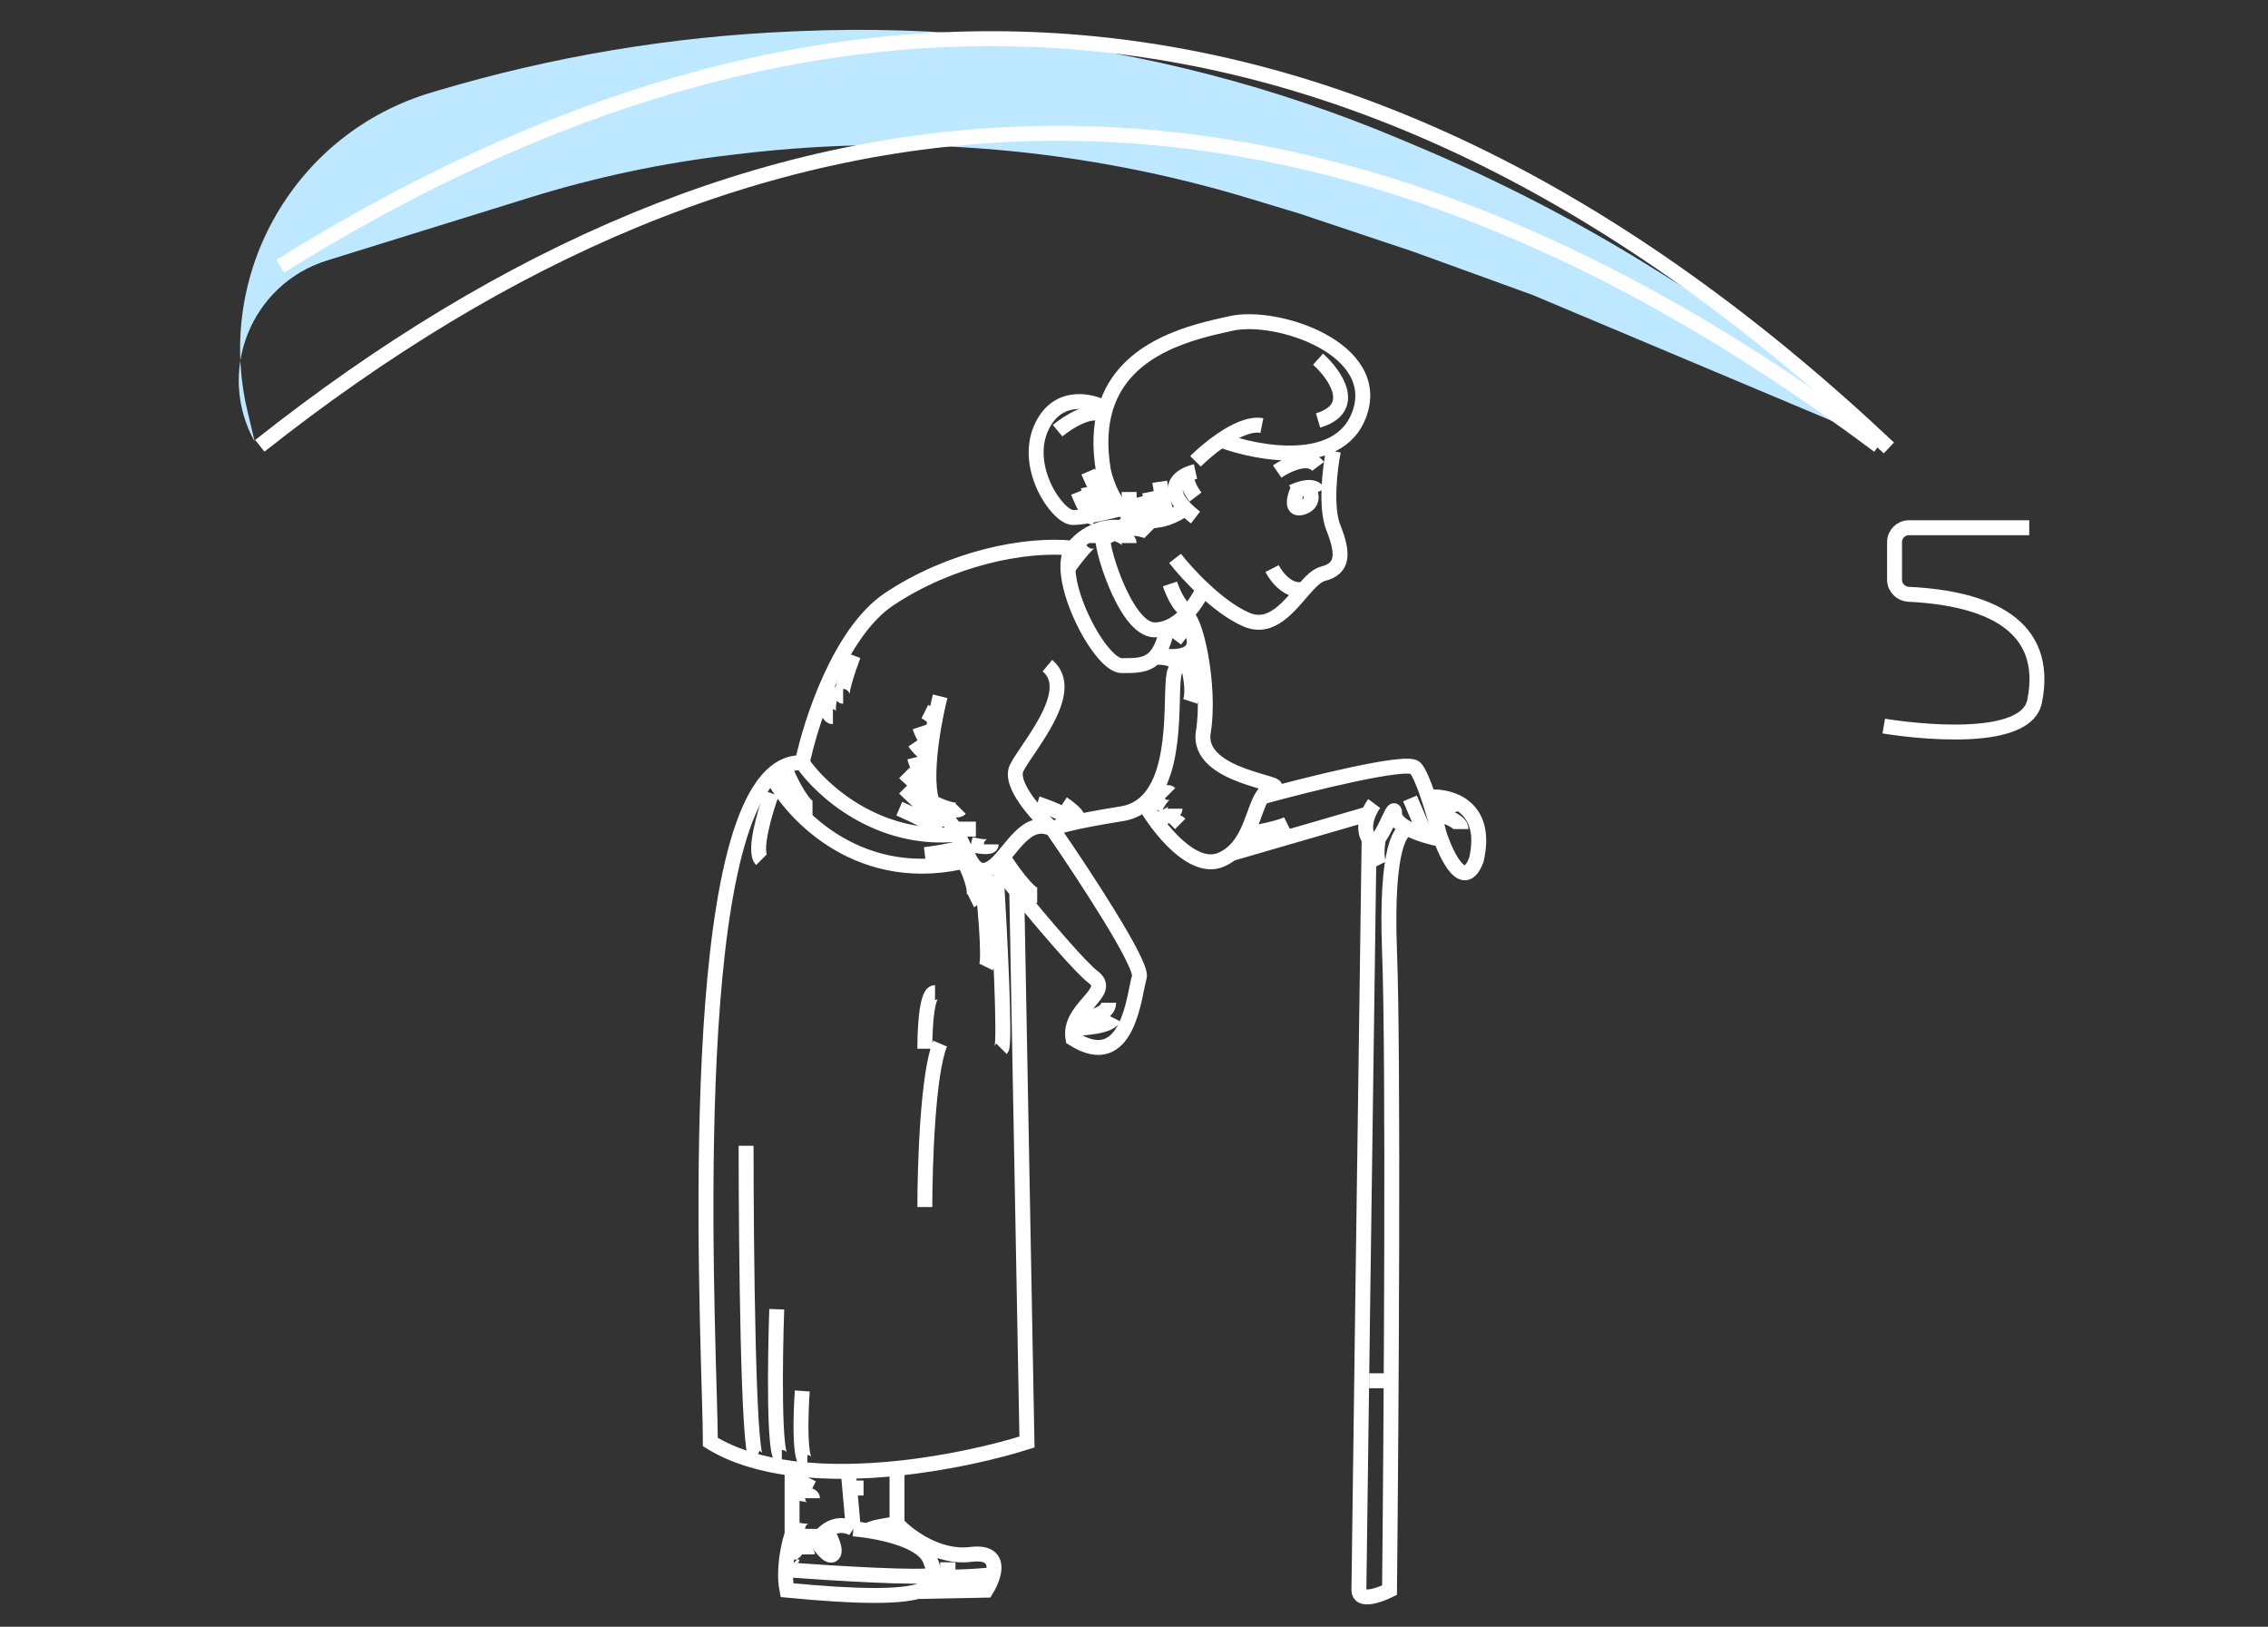 <svg width="152" height="109" viewBox="0 0 152 109" fill="none" xmlns="http://www.w3.org/2000/svg">
<rect x="0" y="0" width="152" height="109" fill="#333333" stroke="none"/>
<path d="M135.998 35.359H127.935C127.403 35.359 126.971 35.791 126.971 36.324V38.84C126.971 39.367 127.394 39.794 127.92 39.82C133.251 40.081 137.383 41.883 136.359 46.988C135.701 50.27 126.248 48.649 126.248 48.649" stroke="white" strokeLinecap="round"/>
<path d="M77.726 43.915C78.981 44.143 81.08 43.984 79.437 41.52" stroke="white"/>
<path d="M67.116 57.263C67.686 58.176 68.964 60.001 69.511 60.001M72.249 68.215C72.934 68.215 74.303 68.01 74.303 67.188M71.907 68.899C72.706 68.899 74.371 68.762 74.645 68.215M61.982 70.268C61.982 69.926 61.982 66.504 62.666 66.504M61.982 80.878C61.982 78.026 62.187 71.843 63.009 69.926M53.084 104.493C53.084 104.379 53.152 104.219 53.426 104.493M52.741 103.467C53.197 103.58 54.11 103.878 54.11 104.151M53.084 102.439C53.54 102.554 54.453 102.713 54.453 102.439M53.084 100.044C53.54 100.044 54.453 100.112 54.453 100.386M53.084 99.017L54.453 99.701M56.848 99.701H57.875M63.009 105.178H64.035M52.057 87.723C51.943 91.032 51.851 97.648 52.399 97.648M53.768 93.199C53.654 94.796 53.562 97.99 54.11 97.99M50.003 76.771C50.003 83.616 50.14 97.374 50.687 97.648M64.72 57.947C65.062 58.632 65.609 60.069 65.062 60.343M65.746 58.29C65.975 60.229 66.362 64.245 66.089 64.792M66.773 58.632C67.001 62.397 67.389 69.995 67.115 70.268M91.757 92.514H93.126" stroke="white" strokeWidth="0.3"/>
<path d="M55.822 45.969C55.594 46.653 55.274 48.022 55.822 48.022M57.191 43.915C56.848 44.828 56.232 46.653 56.506 46.653M52.741 51.787C53.084 52.586 53.905 54.183 54.453 54.183M51.715 53.156C51.258 54.411 50.483 57.058 51.03 57.605M61.982 57.263C62.894 57.149 64.72 56.852 64.72 56.578" stroke="white" strokeWidth="0.3"/>
<path d="M89.362 30.225C89.134 31.366 88.814 33.99 89.362 35.359C90.046 37.07 90.046 38.097 88.677 38.439C88.262 38.543 87.847 38.962 87.403 39.466M78.752 37.413C79.138 37.909 79.824 38.695 80.646 39.466M85.255 38.097C85.546 38.667 86.383 39.74 87.403 39.466M87.403 39.466C86.383 40.624 85.213 42.235 83.543 41.52C82.554 41.096 81.523 40.289 80.646 39.466M86.624 32.963C86.719 32.916 86.837 32.864 86.966 32.818M88.335 32.963C88.212 32.718 87.947 32.646 87.65 32.663M85.597 31.594C86.256 31.138 87.727 30.431 88.335 31.252M76.014 34.675C75.784 34.858 75.45 35.116 75.116 35.359M80.646 39.466C80.646 39.466 80.217 40.437 79.436 41.222M80.121 31.594C79.942 31.634 79.752 31.695 79.571 31.779M80.121 34.675C79.846 34.461 79.62 34.26 79.436 34.07M80.121 30.91C80.513 30.517 81.138 29.968 81.832 29.492M84.57 28.514C83.79 28.358 82.751 28.861 81.832 29.492M81.832 29.492C84.342 30.421 89.704 31.389 91.073 27.829C92.784 23.38 85.597 20.985 82.516 21.669C80.097 22.207 75.357 23.166 74.096 27.366M79.436 34.07C78.432 34.803 76.545 35.486 75.178 34.07M79.436 34.07C78.258 32.854 78.828 32.123 79.571 31.779M74.096 27.366C73.751 28.514 73.667 29.904 73.961 31.594C74.253 32.763 74.681 33.555 75.178 34.07M74.096 27.366C73.138 26.836 70.948 26.324 69.853 28.514C68.484 31.252 70.88 34.675 71.907 34.675C72.728 34.675 74.43 34.272 75.178 34.07M75.116 35.359C74.621 35.718 74.124 36.044 73.961 36.044C73.618 36.044 75.33 42.204 77.383 42.204C77.685 42.204 77.969 42.145 78.233 42.044M75.116 35.359C74.503 35.245 73.002 35.359 71.907 36.728M71.907 36.728C70.538 38.439 73.658 44.6 75.178 44.6C76.097 44.6 76.831 44.608 77.383 44.045M71.907 36.728C68.698 36.386 63.693 37.413 59.586 40.151C56.301 42.341 54.339 48.364 53.768 51.102M78.233 42.044C78.028 43.064 77.744 43.677 77.383 44.045M78.233 42.044C78.696 41.867 79.099 41.562 79.436 41.222M77.383 44.045C78.012 44.002 79.167 44.12 78.752 44.942C78.306 45.823 79.159 51.746 76.693 53.84M70.538 55.552C70.652 55.438 71.74 55.072 75.178 54.525C75.788 54.428 76.286 54.186 76.693 53.84M70.538 55.552C69.511 54.639 67.594 52.54 68.142 51.445C68.826 50.076 72.25 46.311 70.196 44.6M70.538 55.552C72.591 58.518 76.63 64.655 76.356 65.477C76.014 66.504 75.672 71.979 71.907 69.584C71.565 67.53 74.645 66.504 73.276 65.477C72.431 64.843 70.004 61.994 68.142 59.73M70.538 55.552C68.795 54.681 67.793 57.011 66.693 57.947M63.009 46.653C62.438 48.935 61.64 53.703 63.009 54.525C63.534 54.84 63.899 55.349 64.191 55.894M66.693 57.947C66.496 58.115 66.297 58.238 66.089 58.29C65.603 58.411 65.289 58.101 65.011 57.605M66.693 57.947C67.09 58.442 67.591 59.06 68.142 59.73M76.693 53.84C77.607 55.438 79.915 58.426 81.832 57.605C82.09 57.495 82.316 57.356 82.516 57.197M79.436 41.222C80.121 41.268 81.148 45.969 80.646 49.049C80.144 52.129 86.624 52.471 85.255 52.814C84.963 52.886 84.749 53.099 84.57 53.399M84.57 53.399C87.764 52.519 94.29 50.897 94.838 51.445C95.343 51.95 96.082 54.437 96.462 55.894M84.57 53.399C83.998 54.354 83.778 56.192 82.516 57.197M91.757 56.236C92.442 57.263 93.469 53.399 93.469 54.525C93.469 54.945 93.915 55.303 94.496 55.585M91.757 56.236C91.402 55.703 91.508 55.046 91.719 54.525M91.757 56.236C91.529 72.664 91.073 105.725 91.073 106.547C91.073 107.368 92.442 106.888 93.126 106.547C93.241 95.252 93.4 70.884 93.126 63.766C92.853 56.647 93.925 55.346 94.496 55.585M92.1 53.84C91.98 54.001 91.834 54.243 91.719 54.525M82.516 57.197L91.719 54.525M68.142 59.73L68.827 96.621C66.782 97.269 63.568 98.031 60.117 98.386M53.768 51.102C55.012 52.928 58.839 56.441 64.191 55.894M53.768 51.102C52.998 51.071 52.317 51.372 51.715 51.949M64.191 55.894C64.512 56.492 64.746 57.133 65.011 57.605M51.715 51.949C45.676 57.739 47.608 91.331 47.608 96.621C49.144 97.572 51.04 98.121 53.084 98.386M51.715 51.949C53.118 54.633 57.742 59.522 65.011 57.605M53.084 98.386V102.782M53.084 98.386C54.301 98.544 55.571 98.602 56.848 98.583M53.084 102.782C52.928 103.249 52.699 104.191 52.655 105.178M53.084 102.782C53.359 103.058 53.99 103.422 54.654 103.124M57.191 102.439L56.848 98.583M57.191 102.439C57.481 102.462 57.834 102.502 58.217 102.562M57.191 102.439C56.883 102.235 56.135 102.012 55.391 102.562M56.848 98.583C57.942 98.568 59.041 98.496 60.117 98.386M60.117 98.386V102.098M60.117 102.098C59.484 102.179 58.217 102.385 58.217 102.562M60.117 102.098C60.853 102.895 62.872 104.425 65.062 104.151C66.561 103.963 66.757 104.726 66.548 105.519M58.217 102.562C59.791 102.808 61.884 103.392 62.324 104.493C62.47 104.858 62.6 105.206 62.612 105.519M61.483 106.638C60.211 106.984 57.647 107.021 52.741 106.547C52.654 106.11 52.634 105.639 52.655 105.178M61.483 106.638L66.089 106.547C66.269 106.258 66.451 105.886 66.548 105.519M61.483 106.638C62.376 106.393 62.631 105.998 62.612 105.519M95.865 53.399C97.234 53.318 99.766 54.046 98.945 57.605C98.123 59.795 96.947 57.377 96.462 55.894M96.462 55.894C96.493 56.016 96.523 56.13 96.549 56.236C96.001 56.132 95.16 55.908 94.496 55.585M52.655 105.178C55.728 105.406 62.022 105.793 62.612 105.519M62.612 105.519C62.654 105.793 65.253 105.634 66.548 105.519M54.654 103.124C54.815 103.052 54.977 102.942 55.137 102.782C55.221 102.698 55.306 102.624 55.391 102.562M54.654 103.124C54.929 103.58 55.548 104.425 55.822 104.151C56.095 103.877 55.649 102.977 55.391 102.562M80.121 33.306C79.868 32.972 79.405 32.2 79.571 31.779M86.966 32.818C86.738 33.322 86.487 34.264 87.308 33.99C88.13 33.716 87.879 32.991 87.65 32.663M86.966 32.818C87.179 32.74 87.424 32.676 87.65 32.663" stroke="white" strokeLinecap="round"/>
<path d="M16.576 27.502C14.388 18.252 19.802 8.903 28.914 6.197L29.377 6.059C37.056 3.779 44.987 2.453 52.991 2.111L53.612 2.085C62.887 1.689 72.169 2.679 81.152 5.021C85.465 6.145 89.692 7.577 93.8 9.305L95.019 9.818C100.461 12.106 105.713 14.822 110.725 17.94L115.06 20.636L126.085 29.594L102.739 19.774L94.761 16.878L87.098 14.314L83.737 13.298C72.781 9.986 61.261 8.957 49.892 10.275L49.11 10.366C44.489 10.902 39.927 11.865 35.484 13.243L21.931 17.448C16.82 19.033 14.464 24.921 17.071 29.594L16.576 27.502Z" fill="#BEE8FF"/>
<path d="M126.59 30.013C90.481 -4.018 54.351 -4.324 18.783 17.834" stroke="white" strokeLinecap="round"/>
<path d="M125.907 29.871C86.206 0.108 50.27 3.86 17.414 29.871" stroke="white" strokeLinecap="round"/>
<path d="M77.725 32.279C77.839 33.078 78.136 34.675 78.41 34.675M77.041 32.964C77.155 33.534 77.451 34.675 77.725 34.675M76.356 33.306C76.47 33.762 76.767 34.675 77.041 34.675M75.672 32.964C75.672 33.534 75.74 34.675 76.014 34.675M72.934 31.595C73.276 32.393 74.029 33.99 74.303 33.99M72.934 32.621C73.048 33.192 73.344 34.332 73.618 34.332M72.249 32.964C72.477 33.534 73.002 34.675 73.276 34.675M70.88 28.857C71.565 28.286 73.139 27.282 73.96 27.83M88.335 24.065C89.476 25.092 91.073 27.351 88.335 28.172M74.645 35.701C74.987 35.816 75.672 36.112 75.672 36.386M75.329 35.359C75.786 35.359 76.767 35.428 77.041 35.701M78.41 39.124C78.638 39.808 79.231 41.109 79.779 40.835M71.565 38.097C72.135 37.299 73.276 35.838 73.276 36.386M79.436 43.915C79.665 44.6 80.052 46.174 79.779 46.996M78.752 42.889C79.094 42.432 79.779 41.588 79.779 41.862M83.543 55.894C84.228 55.78 85.734 55.483 86.281 55.209M94.495 53.498L95.522 55.894M96.207 54.525C96.777 54.639 97.918 55.004 97.918 55.552M95.864 53.84C96.271 53.934 97.115 54.201 97.233 54.525M92.442 55.894C92.328 56.35 92.168 57.4 92.442 57.947M77.383 54.183C77.611 53.726 78.136 52.882 78.41 53.156M77.725 54.867C78.067 54.753 78.752 54.457 78.752 54.183M78.41 55.209C78.524 55.095 78.82 54.936 79.094 55.209M71.222 53.84C71.565 54.069 72.249 54.593 72.249 54.867M69.511 53.84C70.196 54.069 71.565 54.593 71.565 54.867M65.062 56.578C65.518 56.693 66.431 56.852 66.431 56.578M64.035 55.552C64.309 55.552 65.062 55.552 65.404 55.552M62.666 53.84C63.123 54.069 64.104 54.457 64.377 54.183M61.982 47.68C62.21 47.794 62.666 48.091 62.666 48.365M61.639 48.707C61.754 49.049 62.05 49.734 62.324 49.734M61.297 49.734C61.526 50.076 62.05 50.692 62.324 50.418M61.297 50.76C61.411 51.217 61.776 52.129 62.324 52.129M60.613 51.787C61.069 52.243 62.05 53.088 62.324 52.814M60.613 52.814C61.411 53.612 63.077 55.141 63.351 54.867M60.27 54.183C61.069 54.525 62.666 55.278 62.666 55.552" stroke="white" strokeWidth="0.3"/>
</svg>
